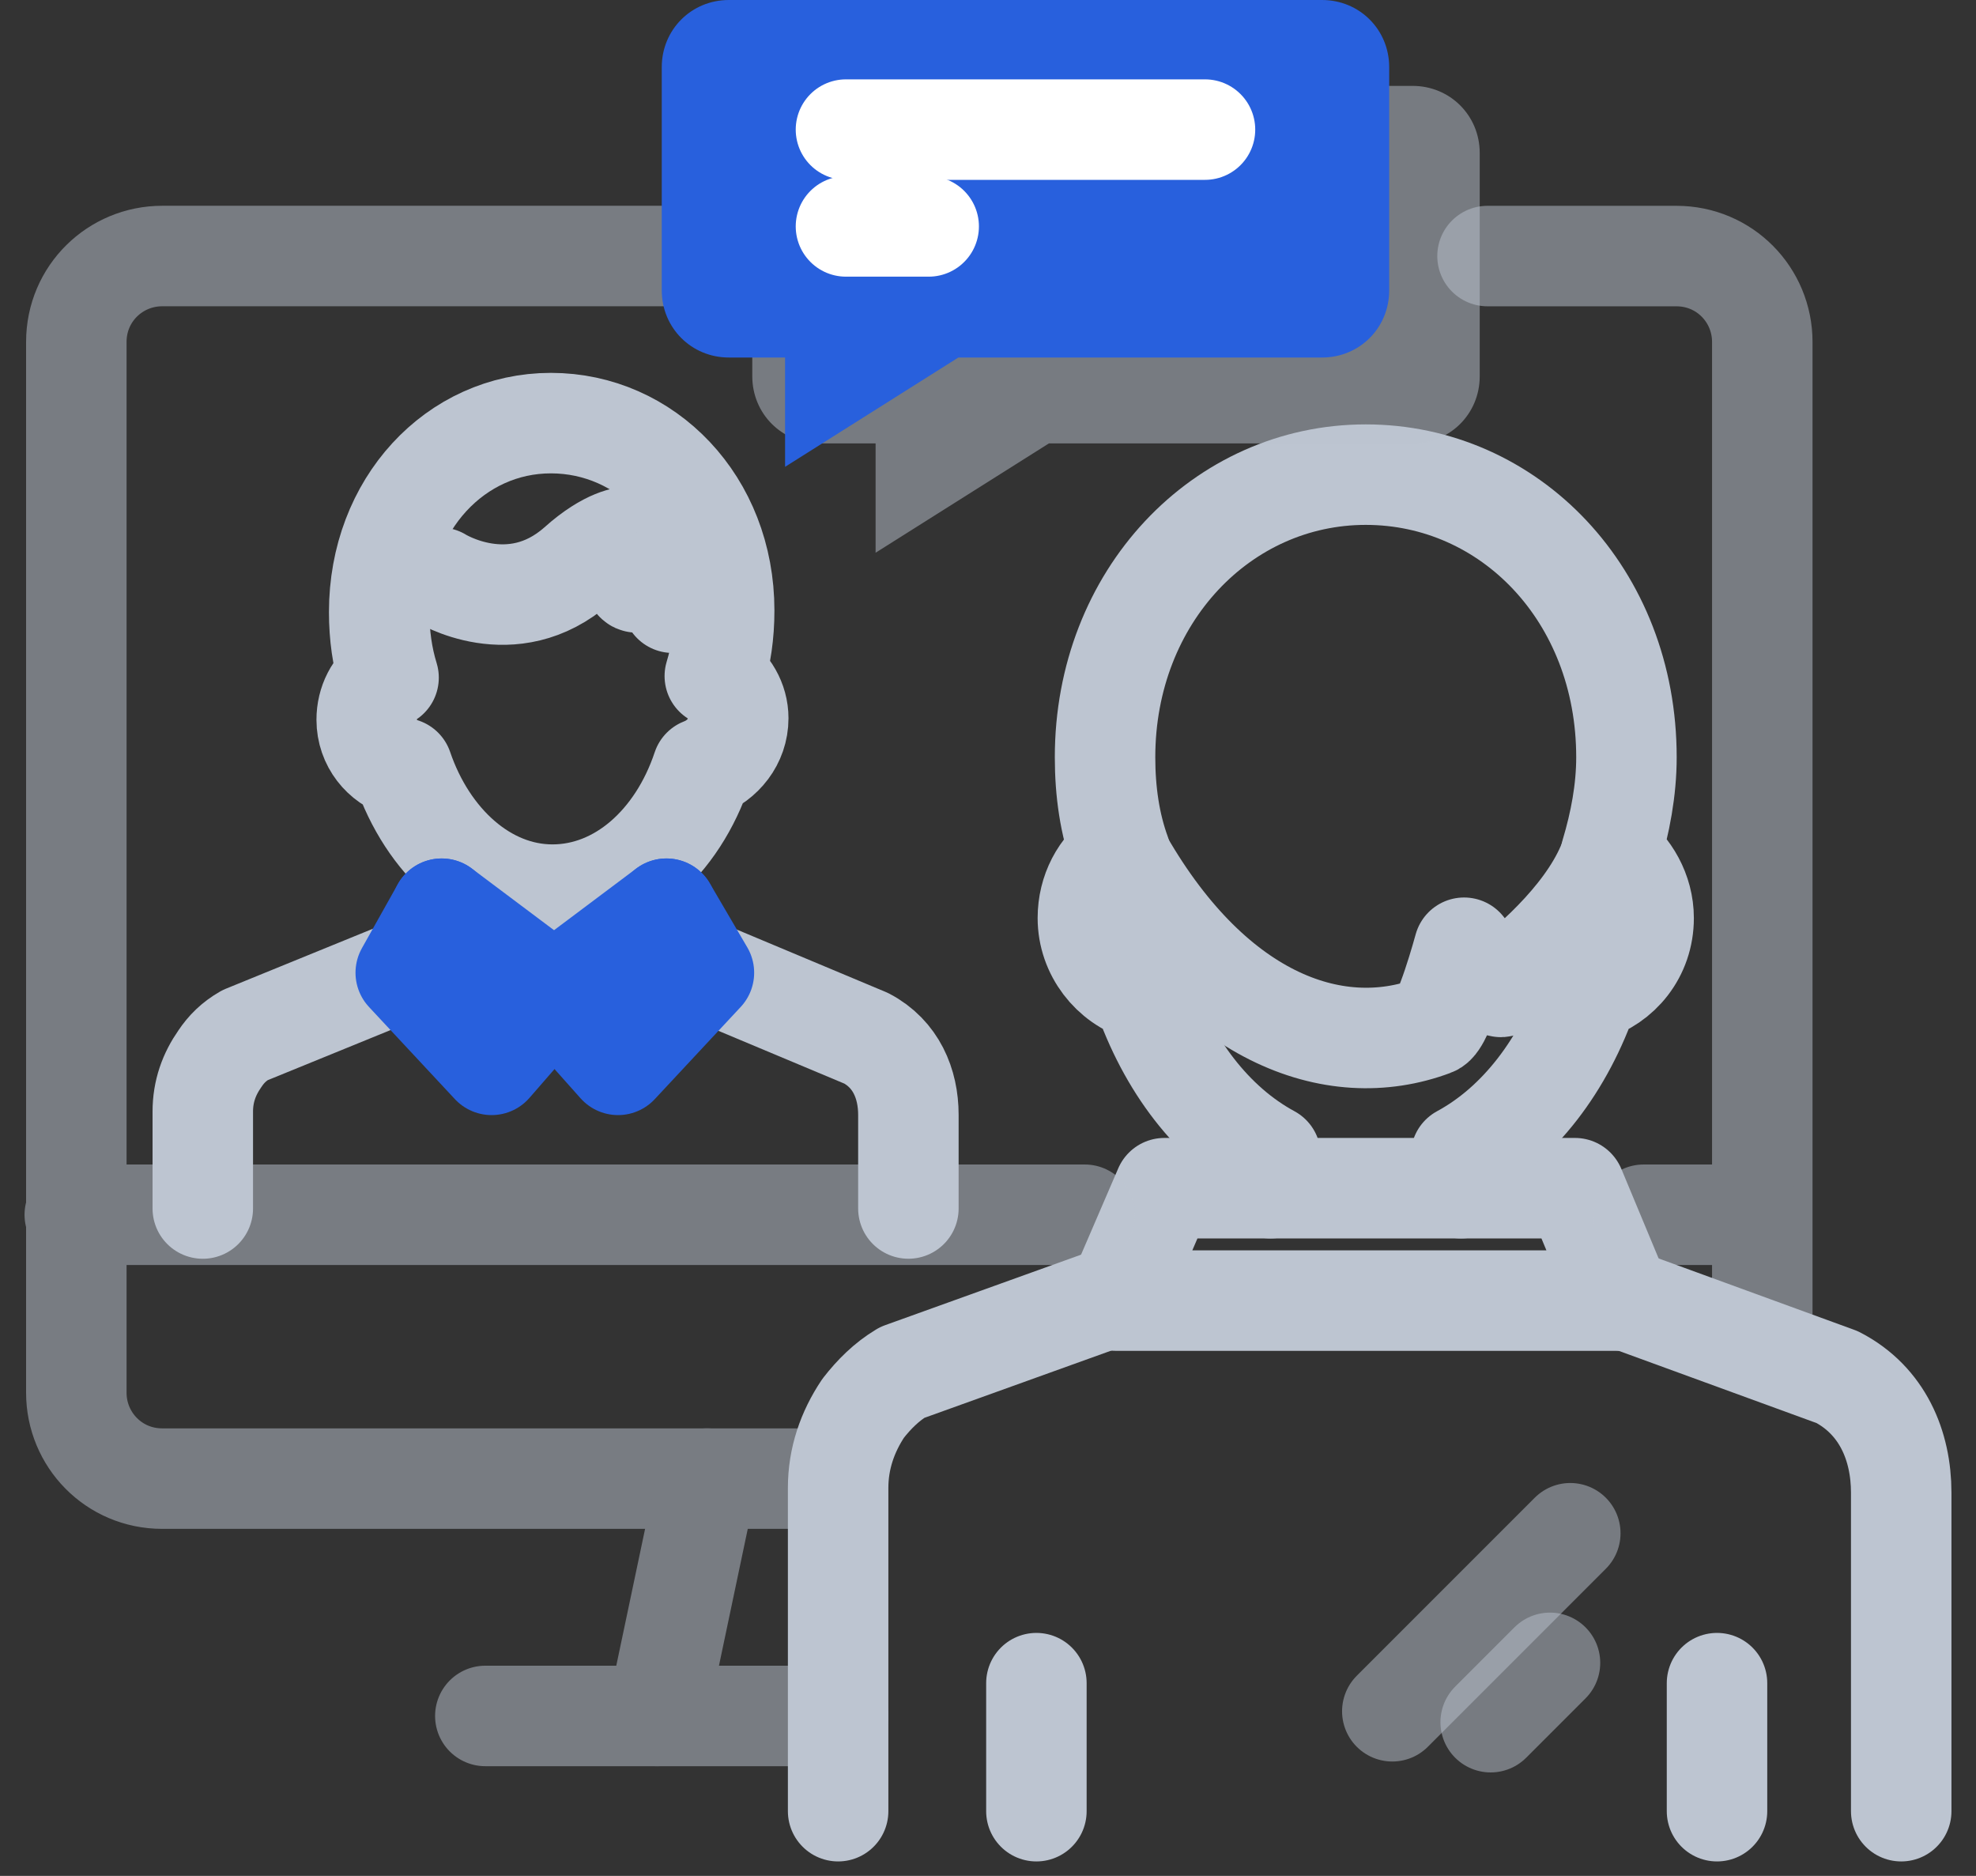<svg height="56" viewBox="0 0 59 56" width="59" xmlns="http://www.w3.org/2000/svg"><rect x="0" y="0" width="59" height="56" fill="#333333" stroke="none"/><g fill="none" fill-rule="evenodd" transform="translate(2)"><g stroke-linecap="round" stroke-linejoin="round" stroke-width="3"><path d="m32.767 35.47h12.258l1.398 3.356h-15.102z" stroke="#bdc5d1"/><g opacity=".5" stroke="#bdc5d1" transform="translate(0 7.458)"><path d="m42.415.186h5.64c1.445 0 2.564 1.165 2.564 2.564v29.924"/><path d="m23.025 36.682h-20.182c-1.445 0-2.564-1.165-2.564-2.564v-31.369c0-1.445 1.165-2.564 2.564-2.564h17.852"/><path d="m.233 28.805h30.157"/><path d="m47.076 28.805h3.263"/><path d="m1.864.326-1.492 7.085" transform="translate(17.246 36.356)"/><path d="m23.025 43.767h-10.534"/></g><g transform="translate(3.729 12.585)"><path d="m15.614 7.597c.186-.606.28-1.258.28-1.958 0-3.216-2.331-5.593-5.174-5.593-2.843 0-5.127 2.424-5.127 5.64 0 .699.093 1.352.28 1.958-.419.28-.653.746-.653 1.258 0 .699.466 1.258 1.072 1.445.746 2.191 2.47 3.775 4.475 3.775 2.004 0 3.729-1.538 4.475-3.775.606-.233 1.072-.792 1.072-1.492 0-.513-.28-.979-.699-1.258z" stroke="#bdc5d1"/><path d="m14.356 5.407c-.14-.606-.559-.606-1.072-.606-.186 0-.28-1.352-.28-1.352s-.559 0-1.492.839c-1.958 1.725-4.102.373-4.102.373" stroke="#bdc5d1"/><g transform="translate(0 14.449)"><path d="m15.242 1.911 4.894 2.051c.886.466 1.258 1.352 1.258 2.284v.186 2.61" stroke="#bdc5d1"/><path d="m10.814 2.61 1.911 2.144 2.564-2.75-1.119-1.911" stroke="#2860DD"/><path d="m6.386 1.911-4.801 1.958c-.326.186-.559.419-.746.699-.326.466-.513.979-.513 1.585v2.89" stroke="#bdc5d1"/><g stroke="#2860DD"><path d="m10.814 2.61-1.864 2.144-2.564-2.75 1.072-1.911"/><path d="m14.169.093-3.356 2.517"/><path d="m7.458.093 3.356 2.517"/></g></g></g><path d="m28.945 50.246v3.822" stroke="#bdc5d1"/><path d="m49.267 50.246v3.822" stroke="#bdc5d1"/><g stroke="#bdc5d1" transform="translate(22.839 13.983)"><path d="m18.784 21.487v-.979c1.725-.932 3.076-2.703 3.822-4.894.932-.28 1.631-1.119 1.631-2.191 0-.792-.419-1.492-.979-1.911.28-.932.466-1.911.466-2.89 0-4.847-3.496-8.436-7.784-8.436s-7.784 3.636-7.784 8.436c0 1.025.14 2.004.466 2.89-.606.419-.979 1.119-.979 1.911 0 1.025.699 1.911 1.631 2.191.746 2.191 2.097 3.962 3.822 4.894v.979"/><path d="m31.928 40.085v-9.229-.28c0-1.398-.559-2.75-1.911-3.449l-6.386-2.331v.047"/><path d="m8.576 24.657-6.479 2.331c-.466.28-.839.653-1.165 1.072-.466.699-.746 1.492-.746 2.377v9.648"/></g><path d="m44.886 45.771-5.314 5.314" opacity=".5" stroke="#bdc5d1"/><path d="m44.28 49.64-1.771 1.771" opacity=".5" stroke="#bdc5d1"/><path d="m46.097 25.542c-.559 1.631-2.237 3.123-3.263 3.915-.14.093-1.119-1.165-1.119-1.165s-.606 2.237-.932 2.331c-2.983 1.119-6.665-.28-9.369-5.127" stroke="#bdc5d1"/></g><g transform="translate(17.712)"><path d="m22.466 2.564h-17.712c-1.119 0-2.004.886-2.004 2.004v6.665c0 1.119.886 2.004 2.004 2.004h1.678v3.263l5.174-3.263h10.86c1.119 0 2.004-.886 2.004-2.004v-6.665c0-1.119-.886-2.004-2.004-2.004z" fill="#bdc5d1" fill-rule="nonzero" opacity=".5"/><path d="m19.763 0h-17.712c-1.119 0-2.004.886-2.004 2.004v6.665c0 1.119.886 2.004 2.004 2.004h1.678v3.263l5.174-3.263h10.86c1.119 0 2.004-.886 2.004-2.004v-6.665c0-1.119-.886-2.004-2.004-2.004z" fill="#2860DD" fill-rule="nonzero"/><g stroke="#fff" stroke-linecap="round" stroke-linejoin="round" stroke-width="3" transform="translate(5.127 3.263)"><path d="m11.14.606h-10.72"/><path d="m2.89 3.496h-2.47"/></g></g></g></svg>